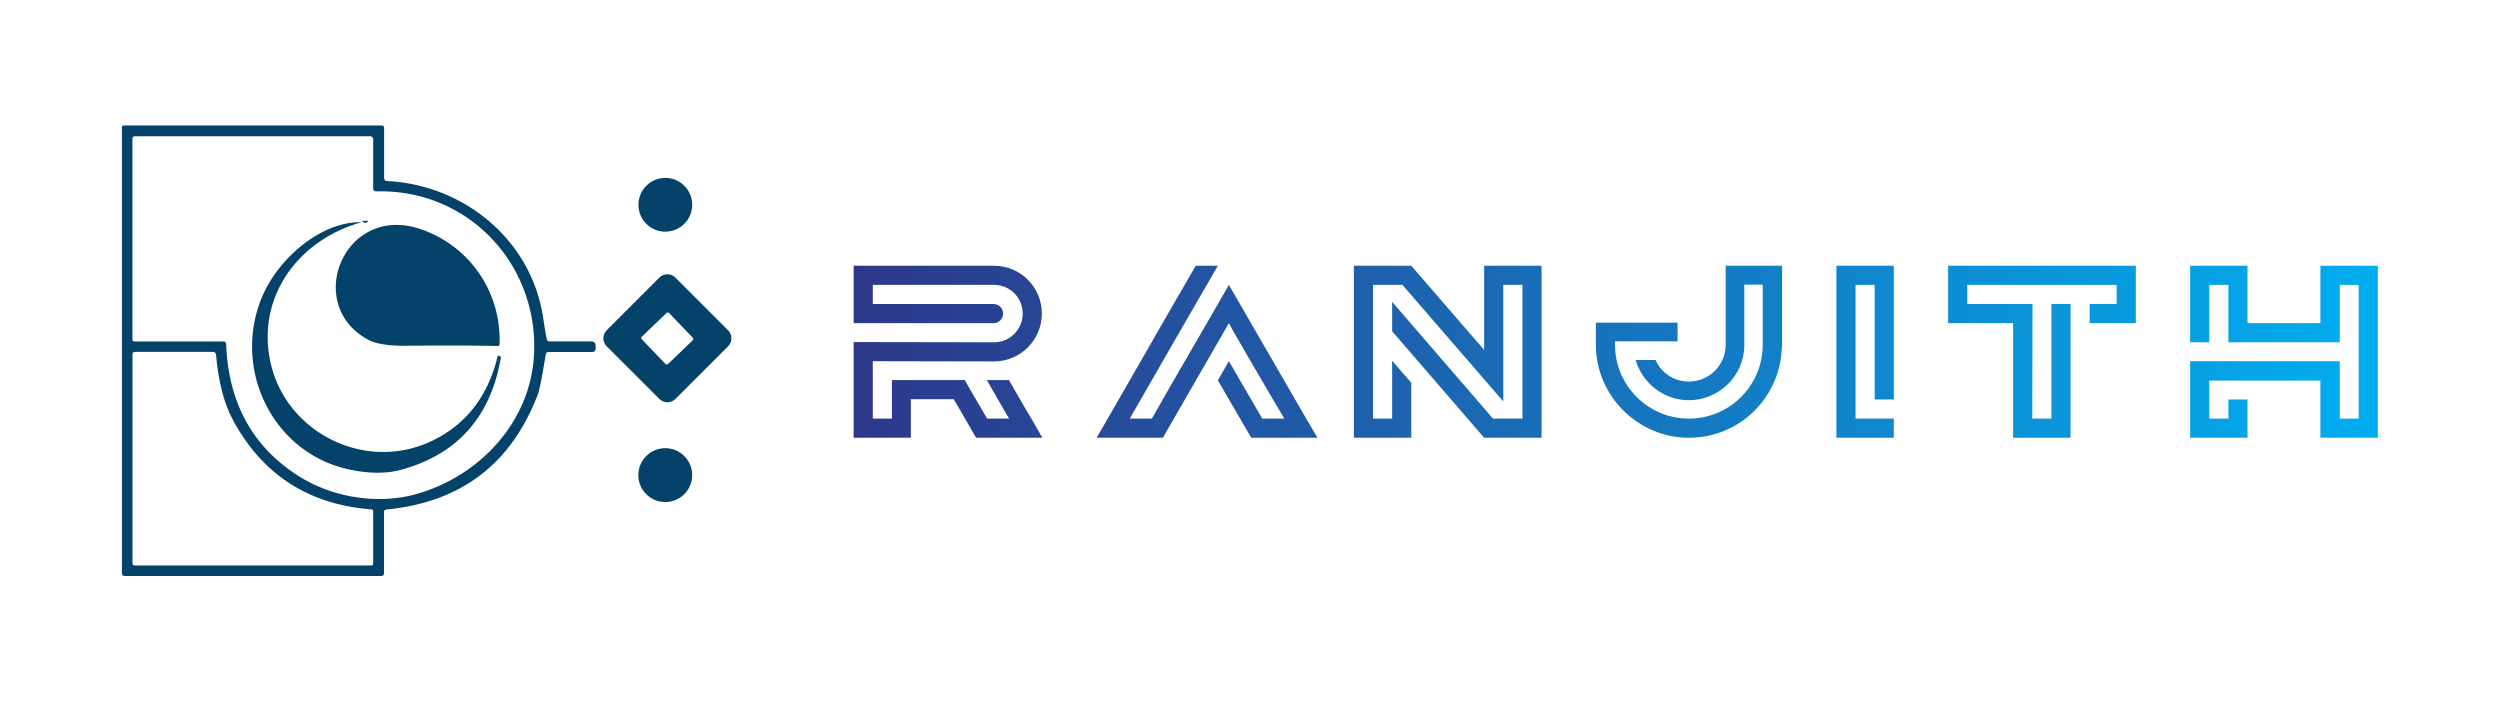 <svg xmlns="http://www.w3.org/2000/svg" width="445" height="125" viewBox="0 0 410 114" class="looka-1j8o68f"><defs id="SvgjsDefs1554"><linearGradient id="SvgjsLinearGradient1561"><stop id="SvgjsStop1562" stop-color="#2d388a" offset="0"></stop><stop id="SvgjsStop1563" stop-color="#00aeef" offset="1"></stop></linearGradient></defs><g id="SvgjsG1555" featurekey="rootContainer" transform="matrix(1,0,0,1,0,0)" fill="#000" fill-opacity="0"><rect xmlns="http://www.w3.org/2000/svg" width="410" height="114" rx="10" ry="10"></rect></g><g id="SvgjsG1556" featurekey="symbolFeature-0" transform="matrix(0.848,0,0,0.848,9.429,2.726)" fill="#054269"><g xmlns="http://www.w3.org/2000/svg" fill="#054269"><path d="M63.78 31.11c15.01.78 27.96 11.53 30.16 26.53q.35 2.34.68 4.01.09.47.57.47h7.97q.91 0 .91.9v.44q0 .71-.71.71h-8.38q-.47 0-.55.47-1.07 6.47-1.46 7.52-7.64 20.37-29.35 22.47-.47.04-.47.52v11.78q0 .56-.56.56H12.98a.52.52 0 0 1-.52-.52V20.7a.34.34 0 0 1 .34-.34h49.86q.51 0 .51.51v9.6q0 .61.61.64m-2.73 1.36v-9.45a.57.57 0 0 0-.57-.57H15.01q-.52 0-.52.53v38.71q0 .44.44.44h17.11q.56 0 .58.56.67 17.04 14.07 25.51c6.57 4.15 15.15 5.45 22.31 3.55 12.36-3.29 22.53-13.91 23.16-27.16.84-17.51-12.85-31.94-30.45-31.48q-.66.02-.66-.64m0 62.52q0-.35-.35-.38-18.19-1.42-26.75-17.25-2.58-4.78-3.28-12.58-.05-.63-.68-.63H15.04q-.54 0-.54.54v40.29q0 .47.47.47h45.78q.3 0 .3-.29z"></path><circle cx="117.55" cy="35.7" r="5.2"></circle><path d="M59.78 38.8q.52-.02.09.27-.3.2-.59.06-.73-.36.11-.32.12 0 .39-.01M58.27 39.23c-12.15 3.65-19.98 14.83-16.98 27.36 3.17 13.24 18.19 20.81 30.94 14.86q10.06-4.7 12.91-16.51a.1.1 0 0 1 .14-.07l.32.14q.17.08.14.28-2.97 17.2-19.3 21.66-4.1 1.12-9.56.04c-15.59-3.07-23.34-20.11-17.07-34.03 3-6.67 10.77-13.87 18.76-13.9a.05.04-47.4 0 1 0 .09q-.07.01-.3.08"></path><path d="M85.19 63.02q-5.83-.16-17.75-.06-5.12.05-7.36-1.16c-12.62-6.81-4.6-26.47 10.22-21.37 9.48 3.27 15.59 12.26 15.19 22.3a.3.3 0 0 1-.3.29M129.68 63.08l-10.17 10.16a2.21 2.21 0 0 1-3.12 0l-10.17-10.16a2.21 2.21 0 0 1 0-3.12l10.17-10.17a2.21 2.21 0 0 1 3.12 0l10.17 10.17a2.21 2.21 0 0 1 0 3.12m-11.386-6.428a.37.37 0 0 0-.523-.01l-4.749 4.554a.37.37 0 0 0-.01.523l4.554 4.749a.37.37 0 0 0 .523.01l4.749-4.553a.37.37 0 0 0 .01-.524z"></path><circle cx="117.54" cy="87.98" r="5.21"></circle></g></g><g id="SvgjsG1557" featurekey="nameFeature-0" transform="matrix(1.006,0,0,1.006,140,30.966)" fill="url(#SvgjsLinearGradient1561)"><path d="M30.76 40 l-10.8 0 l-3.64 -6.28 l-7 0 l0 6.28 l-9.32 0 l0 -15.6 l22.88 0.04 c2.6 0 4.68 -2.12 4.68 -4.68 c0 -2.6 -2.08 -4.68 -4.68 -4.68 l-19.76 0 l0 3.12 l19.76 0 c0.84 0.04 1.48 0.72 1.48 1.56 s-0.64 1.52 -1.48 1.56 l-0.04 0 l-0.04 0 l-22.8 0 l0 -9.36 l22.88 0 c4.32 0 7.8 3.48 7.8 7.8 c0 4.28 -3.48 7.8 -7.8 7.8 l-19.76 -0.04 l0 9.36 l3.12 0 l0 -6.28 l11.88 0 c1.28 2.32 3.44 5.88 3.64 6.28 l3.6 0 c-0.32 -0.44 -2.16 -3.72 -3.64 -6.28 l3.6 0 c1.32 2.28 2.64 4.64 3.72 6.4 z M59.372 30.64 l1.8 -3.12 l5.44 9.36 l3.6 0 c-0.8 -1.28 -8.4 -14.28 -9.04 -15.56 l-7.84 13.6 l-2.92 5.08 l-10.8 0 c0.6 -1 4.64 -8.04 8.52 -14.8 c2.28 -3.96 4.8 -8.4 7.64 -13.24 l3.6 0 l-7.44 12.88 l-6.92 12.04 l3.6 0 c4.92 -8.68 8 -13.8 12.56 -21.8 c0.28 0.48 14.36 24.88 14.44 24.92 l-10.8 0 z M102.784 25.68 l0 -13.72 l9.36 0 l0 28.04 l-9.36 0 l-15 -17.36 l0 -4.8 l16.44 19.04 l4.8 0 l0 -21.8 l-3.12 0 l0 19 l-16.44 -19 l-4.8 0 l0 21.8 l3.12 0 l0 -9.44 l3.12 3.6 l0 8.96 l-9.36 0 l0 -28.04 l9.36 0 z M142.156 11.96 l9.2 0 l0 13.4 l-0.04 0 c-0.32 8.16 -6.92 14.64 -15.16 14.64 c-8.32 0 -15.16 -6.84 -15.16 -15.16 l0 -3.6 l13.32 0 l0 3.04 l-10.2 0 l0 0.56 c0 6.64 5.4 12.04 12.04 12.04 c6.6 0 11.92 -5.28 12.04 -11.84 l0 -10 l-3 0 l0 9.88 c0 4.96 -4.12 8.96 -9.04 8.96 c-4.16 0 -7.6 -2.84 -8.68 -6.56 l3.24 0 c0.92 2.08 3 3.52 5.44 3.52 c3.32 0 6 -2.68 6 -6 l0 -12.88 z M169.568 40 l-9.36 0 l0 -28.04 l9.36 0 l0 21.8 l-3.12 0 l0 -18.68 l-3.12 0 l0 21.8 l6.24 0 l0 3.12 z M178.42 21.32 l0 -9.36 l30.6 0 l0 9.36 l-7.52 0 l0 -3.12 l4.4 0 l0 -3.12 l-24.36 0 l0 3.12 l10.64 0 l-0.04 18.68 l3.12 0 l0 -18.68 l3.12 0 l0 21.8 l-9.36 0 l0 -18.68 l-10.6 0 z M239.112 21.32 l0 -9.36 l9.36 0 l0 28.04 l-9.36 0 l0 -9.32 l-18.12 0 l0 6.2 l3.12 0 l0 -3.12 l3.12 0 l0 6.24 l-9.36 0 l0 -12.48 l24.4 0 l0 9.36 l3.08 0 l0 -21.8 l-3.08 0 l0 9.36 l-18.16 0 l0 -9.36 l-3.12 0 l0 9.36 l-3.12 0 l0 -12.48 l9.36 0 l0 9.36 l11.88 0 z"></path></g></svg>